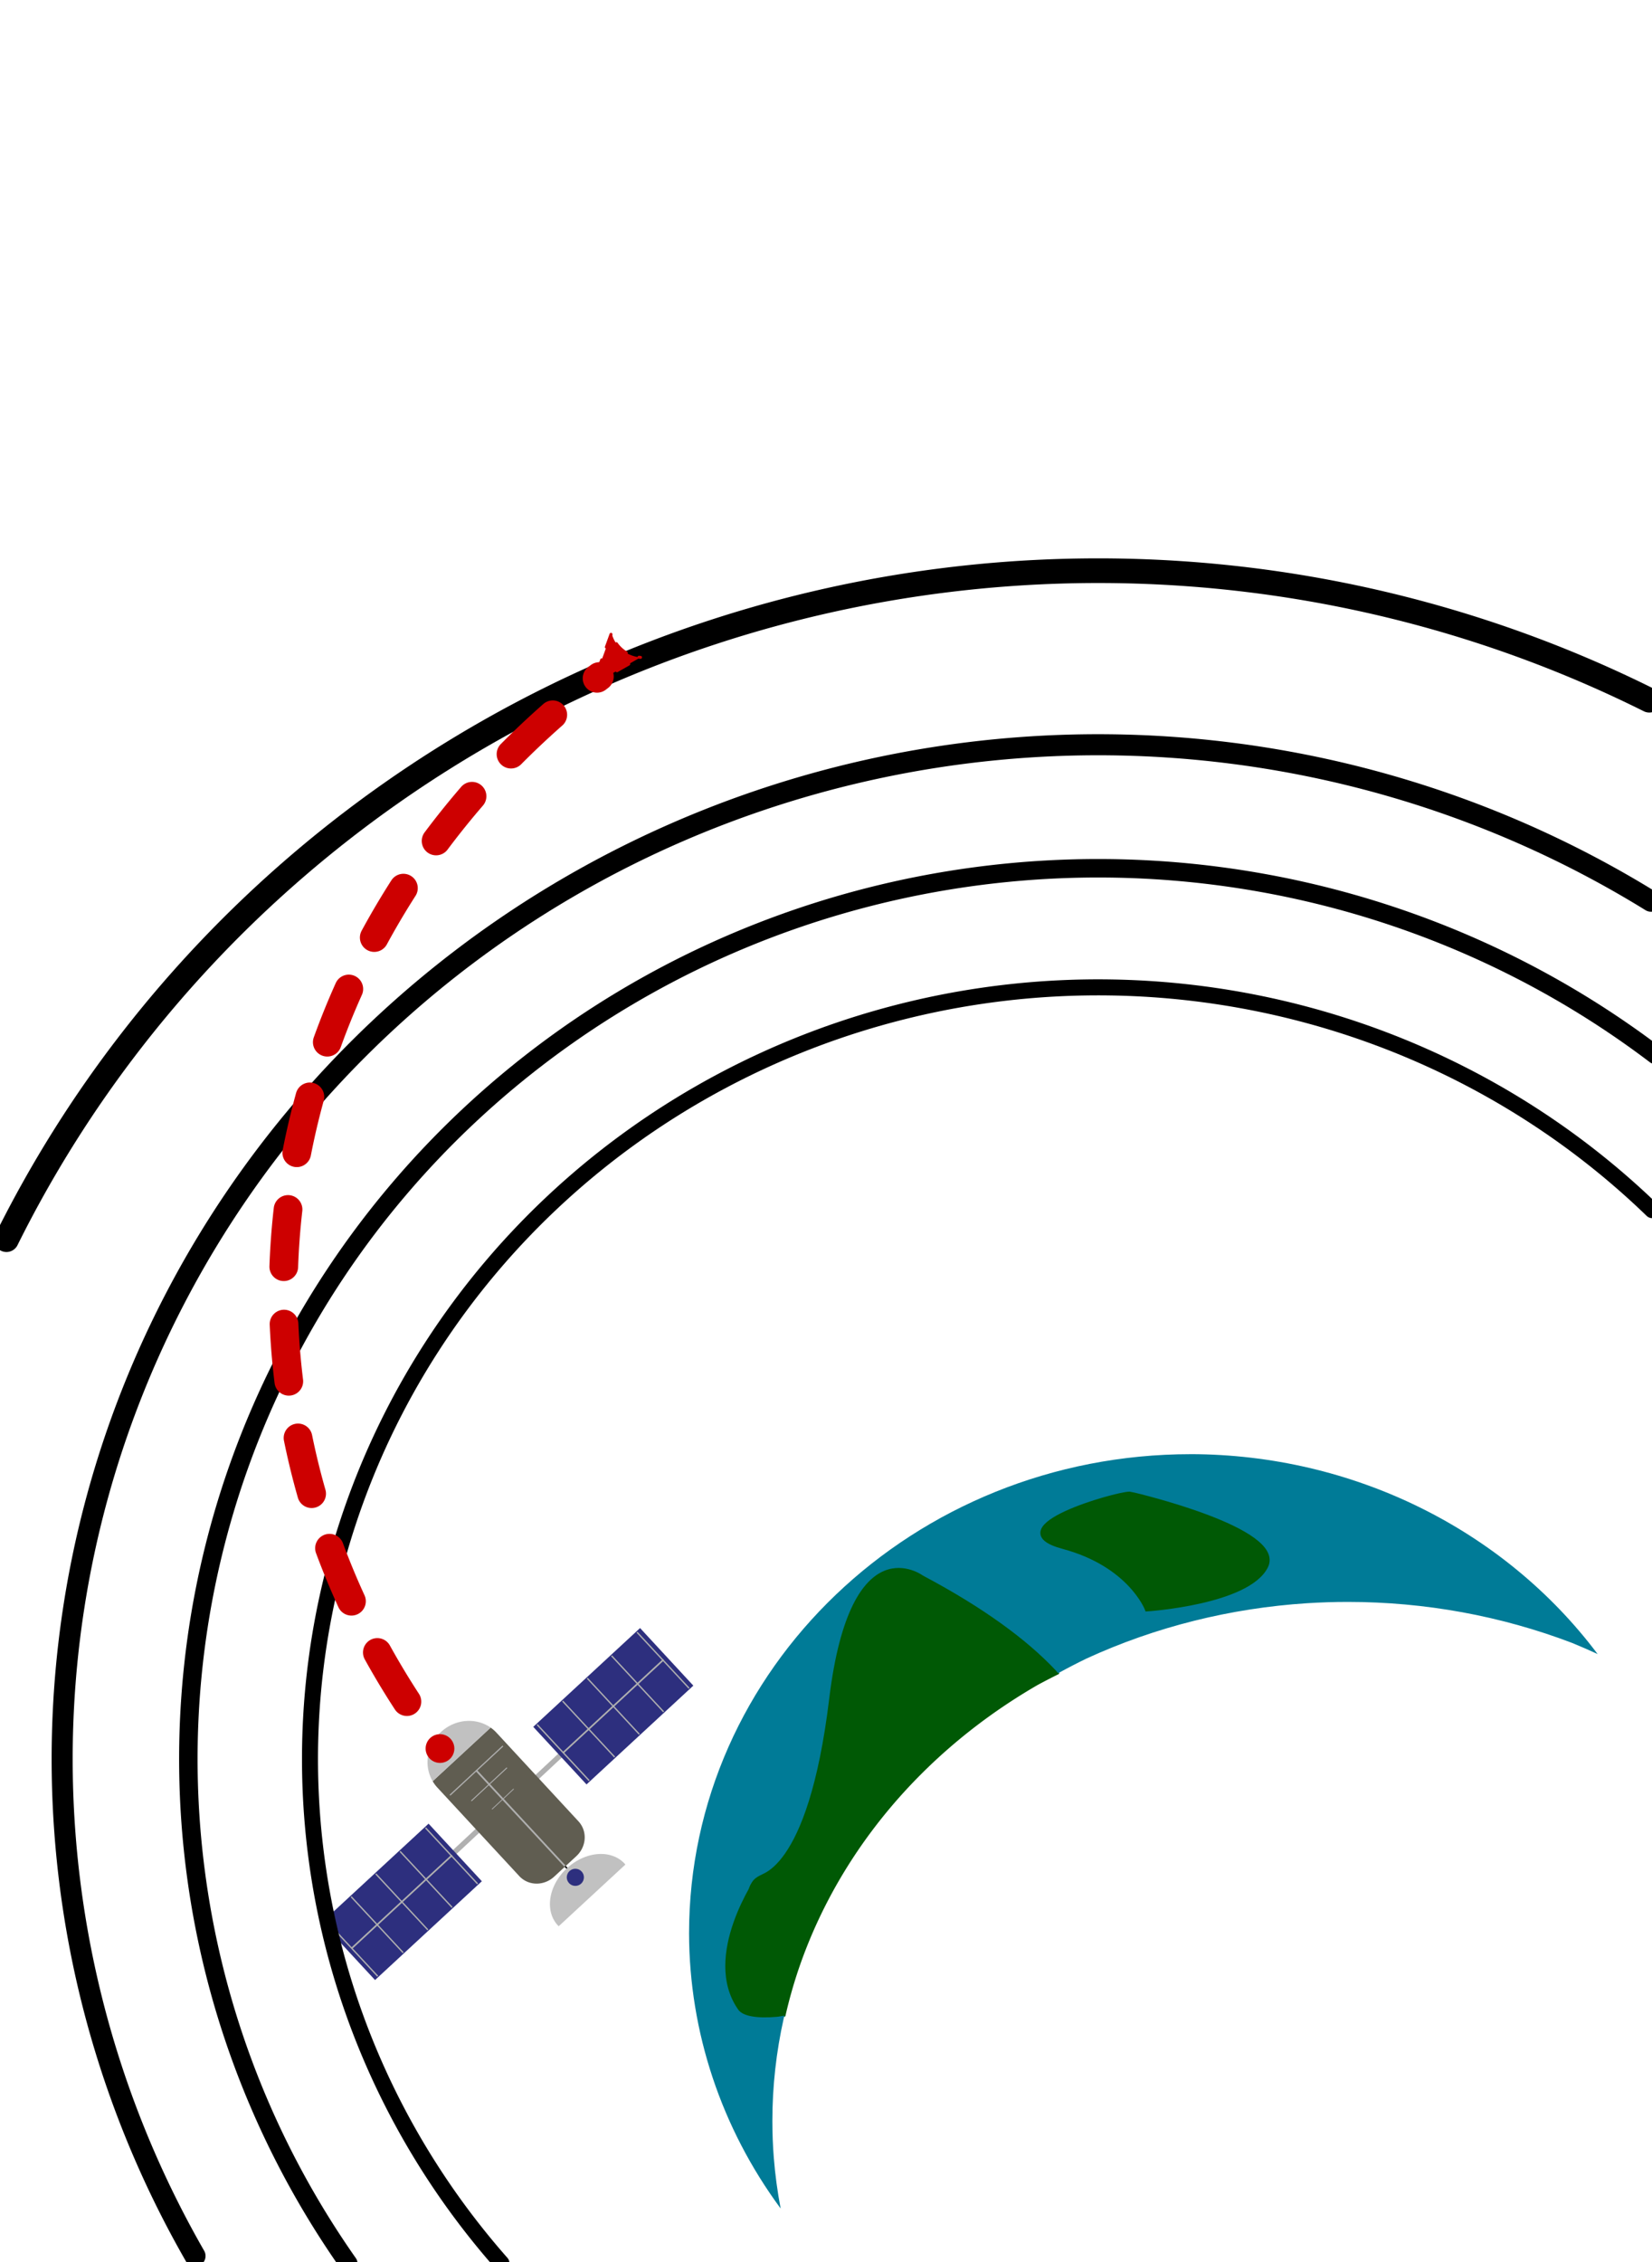 <?xml version="1.0" encoding="UTF-8" standalone="no"?>
<!-- Created with Inkscape (http://www.inkscape.org/) -->

<svg
   xmlns:dc="http://purl.org/dc/elements/1.1/"
   xmlns:cc="http://creativecommons.org/ns#"
   xmlns:rdf="http://www.w3.org/1999/02/22-rdf-syntax-ns#"
   xmlns:svg="http://www.w3.org/2000/svg"
   xmlns="http://www.w3.org/2000/svg"
   xmlns:sodipodi="http://sodipodi.sourceforge.net/DTD/sodipodi-0.dtd"
   xmlns:inkscape="http://www.inkscape.org/namespaces/inkscape"
   width="82.586mm"
   height="113.021mm"
   viewBox="0 0 82.586 113.021"
   version="1.1"
   id="svg8"
   inkscape:version="0.92.5 (2060ec1f9f, 2020-04-08)"
   sodipodi:docname="reaching_orbit.svg">
  <defs
     id="defs2">
    <marker
       inkscape:stockid="Arrow2Mend"
       orient="auto"
       refY="0.0"
       refX="0.0"
       id="Arrow2Mend"
       style="overflow:visible;"
       inkscape:isstock="true">
      <path
         id="path1417"
         style="fill-rule:evenodd;stroke-width:0.625;stroke-linejoin:round;stroke:#cd0000;stroke-opacity:1;fill:#cd0000;fill-opacity:1"
         d="M 8.719,4.034 L -2.207,0.016 L 8.719,-4.002 C 6.973,-1.63 6.983,1.616 8.719,4.034 z "
         transform="scale(0.6) rotate(180) translate(0,0)" />
    </marker>
    <marker
       inkscape:stockid="Arrow2Lend"
       orient="auto"
       refY="0.0"
       refX="0.0"
       id="Arrow2Lend"
       style="overflow:visible;"
       inkscape:isstock="true">
      <path
         id="path1411"
         style="fill-rule:evenodd;stroke-width:0.625;stroke-linejoin:round;stroke:#cd0000;stroke-opacity:1;fill:#cd0000;fill-opacity:1"
         d="M 8.719,4.034 L -2.207,0.016 L 8.719,-4.002 C 6.973,-1.63 6.983,1.616 8.719,4.034 z "
         transform="scale(1.1) rotate(180) translate(1,0)" />
    </marker>
    <marker
       inkscape:stockid="Arrow1Lend"
       orient="auto"
       refY="0.0"
       refX="0.0"
       id="Arrow1Lend"
       style="overflow:visible;"
       inkscape:isstock="true">
      <path
         id="path1393"
         d="M 0.0,0.0 L 5.0,-5.0 L -12.5,0.0 L 5.0,5.0 L 0.0,0.0 z "
         style="fill-rule:evenodd;stroke:#cd0000;stroke-width:1pt;stroke-opacity:1;fill:#cd0000;fill-opacity:1"
         transform="scale(0.8) rotate(180) translate(12.5,0)" />
    </marker>
    <inkscape:perspective
       sodipodi:type="inkscape:persp3d"
       inkscape:vp_x="0 : 56.5103 : 1"
       inkscape:vp_y="0 : 1000 : 0"
       inkscape:vp_z="82.586273 : 56.5103 : 1"
       inkscape:persp3d-origin="41.293137 : 37.673533 : 1"
       id="perspective826" />
  </defs>
  <sodipodi:namedview
     id="base"
     pagecolor="#ffffff"
     bordercolor="#666666"
     borderopacity="1.0"
     inkscape:pageopacity="0.0"
     inkscape:pageshadow="2"
     inkscape:zoom="1.4"
     inkscape:cx="147.17572"
     inkscape:cy="237.16717"
     inkscape:document-units="mm"
     inkscape:current-layer="layer3"
     showgrid="false"
     inkscape:window-width="1848"
     inkscape:window-height="1043"
     inkscape:window-x="72"
     inkscape:window-y="0"
     inkscape:window-maximized="1"
     fit-margin-top="0"
     fit-margin-left="0"
     fit-margin-right="0"
     fit-margin-bottom="0" />
  <g
     inkscape:groupmode="layer"
     id="layer2"
     inkscape:label="Layer 2"
     sodipodi:insensitive="true"
     transform="translate(-39.454,-86.845)" />
  <g
     inkscape:groupmode="layer"
     id="layer3"
     inkscape:label="Layer 3"
     transform="translate(-39.454,-86.845)">
    <g
       id="g940" />
    <g
       id="g1271"
       transform="matrix(0.162,0.175,-0.185,0.171,77.924,138.323)">
      <path
         style="fill:none;fill-opacity:1;stroke:#b0b0b0;stroke-width:1.1;stroke-linecap:butt;stroke-linejoin:miter;stroke-miterlimit:4;stroke-dasharray:none;stroke-opacity:1"
         d="m 81.766,127.282 0.034,7.36"
         id="path842-3-6-5-3-5-1"
         inkscape:connector-curvature="0"
         transform="translate(1.25e-6,1.2708333e-6)" />
      <rect
         style="opacity:1;vector-effect:none;fill:#2d2f7e;fill-opacity:1;fill-rule:nonzero;stroke:none;stroke-width:2.563;stroke-linecap:round;stroke-linejoin:round;stroke-miterlimit:4;stroke-dasharray:none;stroke-dashoffset:0;stroke-opacity:1;paint-order:fill markers stroke"
         id="rect1265"
         width="16.437"
         height="28.865"
         x="73.531"
         y="99.373"
         ry="0"
         transform="translate(1.25e-6,1.2708333e-6)" />
      <path
         style="fill:none;fill-opacity:1;stroke:#b0b0b0;stroke-width:0.265px;stroke-linecap:butt;stroke-linejoin:miter;stroke-opacity:1"
         d="m 73.732,113.822 16.036,-0.033"
         id="path842"
         inkscape:connector-curvature="0"
         transform="translate(1.25e-6,1.2708333e-6)" />
      <path
         style="fill:none;fill-opacity:1;stroke:#b0b0b0;stroke-width:0.265px;stroke-linecap:butt;stroke-linejoin:miter;stroke-opacity:1"
         d="m 73.732,100.38 16.036,-0.033"
         id="path842-3"
         inkscape:connector-curvature="0"
         transform="translate(1.25e-6,1.2708333e-6)" />
      <path
         style="fill:none;fill-opacity:1;stroke:#b0b0b0;stroke-width:0.265px;stroke-linecap:butt;stroke-linejoin:miter;stroke-opacity:1"
         d="m 73.732,127.368 16.036,-0.033"
         id="path842-3-6"
         inkscape:connector-curvature="0"
         transform="translate(1.25e-6,1.2708333e-6)" />
      <path
         style="fill:none;fill-opacity:1;stroke:#b0b0b0;stroke-width:0.265px;stroke-linecap:butt;stroke-linejoin:miter;stroke-opacity:1"
         d="m 73.732,120.489 16.036,-0.033"
         id="path842-3-6-5"
         inkscape:connector-curvature="0"
         transform="translate(1.25e-6,1.2708333e-6)" />
      <path
         style="fill:none;fill-opacity:1;stroke:#b0b0b0;stroke-width:0.265px;stroke-linecap:butt;stroke-linejoin:miter;stroke-opacity:1"
         d="m 73.732,107.26 16.036,-0.033"
         id="path842-3-6-5-3"
         inkscape:connector-curvature="0"
         transform="translate(1.25e-6,1.2708333e-6)" />
      <path
         style="fill:none;fill-opacity:1;stroke:#b0b0b0;stroke-width:0.342px;stroke-linecap:butt;stroke-linejoin:miter;stroke-opacity:1"
         d="m 81.733,100.222 0.033,27.061"
         id="path842-3-6-5-3-5"
         inkscape:connector-curvature="0"
         transform="translate(1.25e-6,1.2708333e-6)" />
      <path
         style="fill:none;fill-opacity:1;stroke:#b0b0b0;stroke-width:1.1;stroke-linecap:butt;stroke-linejoin:miter;stroke-miterlimit:4;stroke-dasharray:none;stroke-opacity:1"
         d="m 81.582,149.771 0.034,7.36"
         id="path842-3-6-5-3-5-1-8"
         inkscape:connector-curvature="0"
         transform="translate(1.25e-6,1.2708333e-6)" />
      <path
         inkscape:connector-curvature="0"
         id="path1237"
         d="m 99.423,142.38 h 1.704"
         style="fill:none;stroke:#000000;stroke-width:0.295px;stroke-linecap:butt;stroke-linejoin:miter;stroke-opacity:1"
         transform="translate(1.25e-6,1.2708333e-6)" />
      <path
         id="path1041"
         d="m 69.188,134.38 a 8,8 0 0 0 -1.604,0.163 v 15.666 a 8,8 0 0 0 1.604,0.171 8,8 0 0 0 0.133,-0.005 c 0.031,5.3e-4 0.061,0.005 0.092,0.005 h 25.128 c 0.311,0 0.612,-0.037 0.907,-0.09 2.339,-0.426 4.105,-2.456 4.105,-4.922 v -5.976 c 0,-2.466 -1.766,-4.496 -4.105,-4.921 -0.295,-0.054 -0.596,-0.091 -0.907,-0.091 H 69.413 c -0.038,0 -0.075,0.005 -0.113,0.006 a 8,8 0 0 0 -0.112,-0.006 z"
         style="opacity:1;vector-effect:none;fill:#605d51;fill-opacity:1;fill-rule:nonzero;stroke:none;stroke-width:1.919;stroke-linecap:round;stroke-linejoin:round;stroke-miterlimit:4;stroke-dasharray:none;stroke-dashoffset:0;stroke-opacity:1;paint-order:fill markers stroke"
         inkscape:connector-curvature="0"
         transform="translate(1.25e-6,1.2708333e-6)" />
      <path
         id="path1039"
         d="m 67.585,134.543 a 8,8 0 0 0 -6.397,7.837 8,8 0 0 0 6.397,7.829 z"
         style="opacity:1;vector-effect:none;fill:#c1c1c1;fill-opacity:1;fill-rule:nonzero;stroke:none;stroke-width:1.919;stroke-linecap:round;stroke-linejoin:round;stroke-miterlimit:4;stroke-dasharray:none;stroke-dashoffset:0;stroke-opacity:1;paint-order:fill markers stroke"
         inkscape:connector-curvature="0"
         transform="translate(1.25e-6,1.2708333e-6)" />
      <path
         style="fill:none;fill-opacity:1;stroke:#b0b0b0;stroke-width:0.344px;stroke-linecap:butt;stroke-linejoin:miter;stroke-opacity:1"
         d="m 72.079,142.413 27.344,-0.033"
         id="path842-3-6-5-3-5-3"
         inkscape:connector-curvature="0"
         transform="translate(1.25e-6,1.2708333e-6)" />
      <path
         style="fill:none;fill-opacity:1;stroke:#b0b0b0;stroke-width:0.249px;stroke-linecap:butt;stroke-linejoin:miter;stroke-opacity:1"
         d="m 72.162,135.236 0.033,14.337"
         id="path842-3-6-5-3-5-6"
         inkscape:connector-curvature="0"
         transform="translate(1.25e-6,1.2708333e-6)" />
      <path
         style="fill:none;fill-opacity:1;stroke:#b0b0b0;stroke-width:0.205px;stroke-linecap:butt;stroke-linejoin:miter;stroke-opacity:1"
         d="m 76.083,137.574 0.033,9.658"
         id="path842-3-6-5-3-5-6-0"
         inkscape:connector-curvature="0"
         transform="translate(1.25e-6,1.2708333e-6)" />
      <path
         style="fill:none;fill-opacity:1;stroke:#b0b0b0;stroke-width:0.16px;stroke-linecap:butt;stroke-linejoin:miter;stroke-opacity:1"
         d="m 80.3,139.441 0.033,5.9"
         id="path842-3-6-5-3-5-6-0-2"
         inkscape:connector-curvature="0"
         transform="translate(1.25e-6,1.2708333e-6)" />
      <path
         inkscape:connector-curvature="0"
         id="path1019"
         d="m 107.828,133.376 a 7.484,9.02 0 0 0 -0.267,-0.016 7.484,9.02 0 0 0 -7.483,9.02 7.484,9.02 0 0 0 7.483,9.021 7.484,9.02 0 0 0 0.267,-0.011 z"
         style="opacity:1;vector-effect:none;fill:#c1c1c1;fill-opacity:1;fill-rule:nonzero;stroke:none;stroke-width:1.9;stroke-linecap:round;stroke-linejoin:round;stroke-miterlimit:4;stroke-dasharray:none;stroke-dashoffset:0;stroke-opacity:1;paint-order:fill markers stroke"
         transform="translate(1.25e-6,1.2708333e-6)" />
      <ellipse
         ry="1.701"
         rx="1.795"
         cy="142.38"
         cx="102.671"
         id="path1229"
         style="opacity:1;vector-effect:none;fill:#2d2f7e;fill-opacity:1;fill-rule:nonzero;stroke:none;stroke-width:1.9;stroke-linecap:round;stroke-linejoin:round;stroke-miterlimit:4;stroke-dasharray:none;stroke-dashoffset:0;stroke-opacity:1;paint-order:fill markers stroke"
         transform="translate(1.25e-6,1.2708333e-6)" />
      <g
         id="g940-6"
         transform="translate(-1.2698568e-6,57.15)">
        <rect
           style="opacity:1;vector-effect:none;fill:#2d2f7e;fill-opacity:1;fill-rule:nonzero;stroke:none;stroke-width:2.563;stroke-linecap:round;stroke-linejoin:round;stroke-miterlimit:4;stroke-dasharray:none;stroke-dashoffset:0;stroke-opacity:1;paint-order:fill markers stroke"
           id="rect1265-2"
           width="16.437"
           height="28.865"
           x="73.531"
           y="99.373"
           ry="0" />
        <path
           style="fill:none;fill-opacity:1;stroke:#b0b0b0;stroke-width:0.265px;stroke-linecap:butt;stroke-linejoin:miter;stroke-opacity:1"
           d="m 73.732,113.822 16.036,-0.033"
           id="path842-9"
           inkscape:connector-curvature="0" />
        <path
           style="fill:none;fill-opacity:1;stroke:#b0b0b0;stroke-width:0.265px;stroke-linecap:butt;stroke-linejoin:miter;stroke-opacity:1"
           d="m 73.732,100.38 16.036,-0.033"
           id="path842-3-1"
           inkscape:connector-curvature="0" />
        <path
           style="fill:none;fill-opacity:1;stroke:#b0b0b0;stroke-width:0.265px;stroke-linecap:butt;stroke-linejoin:miter;stroke-opacity:1"
           d="m 73.732,127.368 16.036,-0.033"
           id="path842-3-6-2"
           inkscape:connector-curvature="0" />
        <path
           style="fill:none;fill-opacity:1;stroke:#b0b0b0;stroke-width:0.265px;stroke-linecap:butt;stroke-linejoin:miter;stroke-opacity:1"
           d="m 73.732,120.489 16.036,-0.033"
           id="path842-3-6-5-7"
           inkscape:connector-curvature="0" />
        <path
           style="fill:none;fill-opacity:1;stroke:#b0b0b0;stroke-width:0.265px;stroke-linecap:butt;stroke-linejoin:miter;stroke-opacity:1"
           d="m 73.732,107.26 16.036,-0.033"
           id="path842-3-6-5-3-0"
           inkscape:connector-curvature="0" />
        <path
           style="fill:none;fill-opacity:1;stroke:#b0b0b0;stroke-width:0.342px;stroke-linecap:butt;stroke-linejoin:miter;stroke-opacity:1"
           d="m 81.733,100.222 0.033,27.061"
           id="path842-3-6-5-3-5-9"
           inkscape:connector-curvature="0" />
      </g>
    </g>
    <g
       id="g1300"
       transform="translate(1.701,24.946)">
      <path
         transform="matrix(0.265,0,0,0.265,39.454,86.845)"
         id="path1293"
         d="m 193.195,221.324 c -0.172,-0.189 -0.293,-0.374 -0.471,-0.562 -1.369,-1.452 -2.904,-2.914 -4.615,-4.387 -1.711,-1.472 -3.598,-2.954 -5.672,-4.443 -2.074,-1.49 -4.334,-2.988 -6.789,-4.492 -2.455,-1.504 -5.106,-3.014 -7.963,-4.529 0,0 -0.852,-0.63 -2.193,-1.057 -0.671,-0.213 -1.464,-0.375 -2.334,-0.381 -0.87,-0.006 -1.818,0.144 -2.797,0.555 -0.979,0.41 -1.988,1.081 -2.984,2.117 -0.996,1.036 -1.979,2.436 -2.902,4.307 -0.923,1.87 -1.787,4.209 -2.547,7.123 -0.76,2.914 -1.415,6.403 -1.92,10.57 -0.505,4.167 -1.097,7.812 -1.746,11.002 -0.649,3.19 -1.356,5.926 -2.09,8.27 -0.734,2.344 -1.494,4.296 -2.254,5.924 -0.76,1.628 -1.518,2.931 -2.244,3.973 -0.726,1.042 -1.421,1.822 -2.055,2.408 -0.633,0.586 -1.204,0.978 -1.686,1.238 -0.963,0.521 -1.562,0.52 -1.562,0.52 0,0 -0.663,0.947 -1.547,2.525 -0.884,1.578 -1.989,3.789 -2.873,6.314 -0.442,1.263 -0.829,2.603 -1.105,3.984 -0.276,1.381 -0.441,2.802 -0.441,4.223 0,1.421 0.166,2.842 0.553,4.223 0.387,1.381 0.995,2.722 1.879,3.984 0.221,0.316 0.55,0.58 0.98,0.793 0.43,0.213 0.961,0.374 1.58,0.486 1.239,0.225 2.836,0.252 4.715,0.094 0.428,-0.036 1.001,-0.177 1.457,-0.232 a 108.571,97.857 0 0 1 2.566,-9.057 108.571,97.857 0 0 1 3.721,-9.188 108.571,97.857 0 0 1 4.721,-8.809 108.571,97.857 0 0 1 5.672,-8.34 108.571,97.857 0 0 1 6.568,-7.787 108.571,97.857 0 0 1 7.396,-7.156 108.571,97.857 0 0 1 8.154,-6.455 108.571,97.857 0 0 1 8.828,-5.689 108.571,97.857 0 0 1 4,-2.068 z"
         style="opacity:1;vector-effect:none;fill:#005905;fill-opacity:1;fill-rule:nonzero;stroke:#005905;stroke-width:0.378;stroke-linecap:round;stroke-linejoin:round;stroke-miterlimit:4;stroke-dasharray:none;stroke-dashoffset:0;stroke-opacity:1;paint-order:fill markers stroke"
         inkscape:connector-curvature="0" />
      <path
         sodipodi:nodetypes="ccccccccccsccscccccsccsccsscscccsccccccccccccccc"
         inkscape:connector-curvature="0"
         transform="matrix(0.265,0,0,0.265,39.454,86.845)"
         id="path1273"
         d="m 218.213,180.021 c -52.27,1.4e-4 -94.643,40.455 -94.643,90.357 0.041,18.569 6.074,36.676 17.277,51.855 -0.605,-3.171 -1.036,-6.367 -1.291,-9.576 -0.181,-2.304 -0.272,-4.612 -0.271,-6.922 1.8e-4,-3.263 0.181,-6.523 0.543,-9.77 0.361,-3.246 0.902,-6.474 1.621,-9.672 0.039,-0.141 0.079,-0.281 0.119,-0.422 -0.456,0.055 -1.029,0.196 -1.457,0.232 -1.879,0.158 -3.476,0.131 -4.715,-0.094 -0.62,-0.112 -1.15,-0.274 -1.58,-0.486 -0.43,-0.213 -0.759,-0.477 -0.98,-0.793 -0.884,-1.263 -1.492,-2.603 -1.879,-3.984 -0.387,-1.381 -0.553,-2.802 -0.553,-4.223 0,-1.421 0.165,-2.842 0.441,-4.223 0.276,-1.381 0.664,-2.722 1.105,-3.984 0.884,-2.525 1.989,-4.736 2.873,-6.314 0.721,-2.154 1.818,-2.362 3.109,-3.045 0.481,-0.26 1.052,-0.652 1.686,-1.238 0.633,-0.586 1.329,-1.366 2.055,-2.408 0.726,-1.042 1.485,-2.345 2.244,-3.973 0.76,-1.628 1.52,-3.58 2.254,-5.924 0.734,-2.344 1.441,-5.079 2.09,-8.27 0.649,-3.19 1.241,-6.835 1.746,-11.002 0.505,-4.167 1.16,-7.656 1.92,-10.57 0.76,-2.914 1.624,-5.253 2.547,-7.123 0.923,-1.87 1.906,-3.271 2.902,-4.307 0.996,-1.036 2.006,-1.707 2.984,-2.117 0.979,-0.41 1.927,-0.561 2.797,-0.555 0.87,0.006 1.663,0.168 2.334,0.381 1.342,0.426 2.193,1.057 2.193,1.057 2.857,1.515 5.508,3.025 7.963,4.529 2.455,1.504 4.716,3.003 6.789,4.492 2.074,1.49 3.96,2.971 5.672,4.443 1.711,1.472 3.246,2.935 4.615,4.387 0.178,0.189 0.298,0.374 0.471,0.562 1.775,-0.98 3.58,-1.913 5.414,-2.799 3.225,-1.48 6.531,-2.814 9.904,-3.996 3.374,-1.182 6.812,-2.211 10.301,-3.084 3.487,-0.873 7.021,-1.588 10.588,-2.143 3.567,-0.555 7.163,-0.949 10.773,-1.18 2.556,-0.163 5.117,-0.244 7.68,-0.244 3.62,-2.2e-4 7.238,0.163 10.84,0.488 3.602,0.325 7.183,0.813 10.73,1.461 3.548,0.649 7.057,1.457 10.516,2.422 3.458,0.964 6.861,2.083 10.195,3.354 1.63,0.665 3.241,1.367 4.832,2.104 -17.747,-23.617 -46.311,-37.641 -76.756,-37.686 z"
         style="opacity:1;vector-effect:none;fill:#007b97;fill-opacity:1;fill-rule:nonzero;stroke:none;stroke-width:4.157;stroke-linecap:round;stroke-linejoin:round;stroke-miterlimit:4;stroke-dasharray:none;stroke-dashoffset:0;stroke-opacity:1;paint-order:fill markers stroke" />
      <path
         inkscape:connector-curvature="0"
         id="path1295"
         d="m 94.214,136.555 c -0.661,0 -6.662,1.701 -3.307,2.599 3.355,0.898 4.205,3.118 4.205,3.118 0,0 5.008,-0.331 5.906,-2.126 0.898,-1.795 -6.567,-3.544 -6.567,-3.544 z"
         style="fill:#005905;fill-opacity:1;stroke:#005905;stroke-width:0.265px;stroke-linecap:butt;stroke-linejoin:miter;stroke-opacity:1" />
    </g>
    <path
       style="opacity:1;vector-effect:none;fill:none;fill-opacity:1;fill-rule:nonzero;stroke:#000000;stroke-width:0.8;stroke-linecap:round;stroke-linejoin:round;stroke-miterlimit:4;stroke-dasharray:none;stroke-dashoffset:0;stroke-opacity:1;paint-order:fill markers stroke"
       id="path1315"
       sodipodi:type="arc"
       sodipodi:cx="94.354767"
       sodipodi:cy="174.72768"
       sodipodi:rx="39.404018"
       sodipodi:ry="38.55357"
       sodipodi:start="2.4296485"
       sodipodi:end="5.4918529"
       sodipodi:open="true"
       d="m 64.522,199.915 a 39.404,38.554 0 0 1 2.926,-53.353 39.404,38.554 0 0 1 54.604,0.743" />
    <path
       style="opacity:1;vector-effect:none;fill:none;fill-opacity:1;fill-rule:nonzero;stroke:#000000;stroke-width:0.923;stroke-linecap:round;stroke-linejoin:round;stroke-miterlimit:4;stroke-dasharray:none;stroke-dashoffset:0;stroke-opacity:1;paint-order:fill markers stroke"
       id="path1315-9"
       sodipodi:type="arc"
       sodipodi:cx="94.354767"
       sodipodi:cy="174.72768"
       sodipodi:rx="45.484409"
       sodipodi:ry="44.502728"
       sodipodi:start="2.5396246"
       sodipodi:end="5.3715012"
       sodipodi:open="true"
       d="m 56.865,199.928 a 45.484,44.503 0 0 1 6.259,-57.555 45.484,44.503 0 0 1 59.086,-2.827" />
    <path
       style="opacity:1;vector-effect:none;fill:none;fill-opacity:1;fill-rule:nonzero;stroke:#000000;stroke-width:1.052;stroke-linecap:round;stroke-linejoin:round;stroke-miterlimit:4;stroke-dasharray:none;stroke-dashoffset:0;stroke-opacity:1;paint-order:fill markers stroke"
       id="path1315-9-2"
       sodipodi:type="arc"
       sodipodi:cx="94.354767"
       sodipodi:cy="174.72768"
       sodipodi:rx="51.793137"
       sodipodi:ry="50.675293"
       sodipodi:start="2.629584"
       sodipodi:end="5.2752443"
       sodipodi:open="true"
       d="m 49.203,199.555 a 51.793,50.675 0 0 1 9.471,-61.559 51.793,50.675 0 0 1 63.317,-6.126" />
    <path
       style="opacity:1;vector-effect:none;fill:none;fill-opacity:1;fill-rule:nonzero;stroke:#000000;stroke-width:1.232;stroke-linecap:round;stroke-linejoin:round;stroke-miterlimit:4;stroke-dasharray:none;stroke-dashoffset:0;stroke-opacity:1;paint-order:fill markers stroke"
       id="path1315-9-2-0"
       sodipodi:type="arc"
       sodipodi:cx="94.354767"
       sodipodi:cy="174.72768"
       sodipodi:rx="60.679859"
       sodipodi:ry="59.370216"
       sodipodi:start="3.5939073"
       sodipodi:end="5.183637"
       sodipodi:open="true"
       d="m 39.777,148.78 a 60.68,59.37 0 0 1 35.282,-30.341 60.68,59.37 0 0 1 46.845,3.389" />
    <path
       style="opacity:1;vector-effect:none;fill:none;fill-opacity:1;fill-rule:nonzero;stroke:#cd0000;stroke-width:1.434;stroke-linecap:round;stroke-linejoin:round;stroke-miterlimit:4;stroke-dasharray:2.868,2.868;stroke-dashoffset:14.338;stroke-opacity:1;marker-end:url(#Arrow2Mend);paint-order:fill markers stroke"
       id="path1315-9-23"
       sodipodi:type="arc"
       sodipodi:cx="98.170647"
       sodipodi:cy="151.40279"
       sodipodi:rx="44.55238"
       sodipodi:ry="40.265156"
       sodipodi:start="2.5396246"
       sodipodi:end="4.0108685"
       sodipodi:open="true"
       d="m 61.45,174.204 a 44.552,40.265 0 0 1 7.968,-53.558" />
    <path
       style="opacity:1;vector-effect:none;fill:#cd0000;fill-opacity:1;fill-rule:nonzero;stroke:none;stroke-width:0.547;stroke-linecap:round;stroke-linejoin:round;stroke-miterlimit:4;stroke-dasharray:1.094, 1.094;stroke-dashoffset:54.189;stroke-opacity:1;paint-order:fill markers stroke"
       d="m 172.501,103.917 a 1.853,1.11 0 0 0 -1.853,1.11 1.853,1.11 0 0 0 0.006,0.086 v 1.134 h -0.009 v 1.308 h -0.006 v 4.209 h 0.99 v -3.565 a 1.853,1.11 0 0 1 0.016,-0.006 1.853,1.11 0 0 1 0.169,-0.045 1.853,1.11 0 0 1 0.176,-0.035 1.853,1.11 0 0 1 0.181,-0.024 1.853,1.11 0 0 1 0.184,-0.013 1.853,1.11 0 0 1 0.131,-0.003 1.853,1.11 0 0 1 0.185,0.006 1.853,1.11 0 0 1 0.183,0.017 1.853,1.11 0 0 1 0.179,0.028 1.853,1.11 0 0 1 0.174,0.038 1.853,1.11 0 0 1 0.167,0.048 1.853,1.11 0 0 1 0.158,0.058 1.853,1.11 0 0 1 0.147,0.067 1.853,1.11 0 0 1 0.135,0.076 1.853,1.11 0 0 1 0.122,0.083 1.853,1.11 0 0 1 0.108,0.09 1.853,1.11 0 0 1 0.092,0.096 1.853,1.11 0 0 1 0.076,0.101 1.853,1.11 0 0 1 0.058,0.105 1.853,1.11 0 0 1 0.041,0.108 1.853,1.11 0 0 1 0.022,0.11 1.853,1.11 0 0 1 0.004,0.079 1.853,1.11 0 0 1 -0.009,0.111 1.853,1.11 0 0 1 -0.005,0.018 1.853,1.11 0 0 0 1.837,0.981 1.853,1.11 0 0 0 1.853,-1.11 1.853,1.11 0 0 0 -0.006,-0.086 v -1.134 h 0.009 v -2.816 a 1.853,1.11 0 0 1 -0.026,0.101 1.853,1.11 0 0 1 -0.046,0.107 1.853,1.11 0 0 1 -0.063,0.104 1.853,1.11 0 0 1 -0.081,0.1 1.853,1.11 0 0 1 -0.097,0.095 1.853,1.11 0 0 1 -0.112,0.088 1.853,1.11 0 0 1 -0.126,0.081 1.853,1.11 0 0 1 -0.139,0.073 1.853,1.11 0 0 1 -0.151,0.064 1.853,1.11 0 0 1 -0.161,0.055 1.853,1.11 0 0 1 -0.169,0.045 1.853,1.11 0 0 1 -0.176,0.035 1.853,1.11 0 0 1 -0.181,0.024 1.853,1.11 0 0 1 -0.184,0.013 1.853,1.11 0 0 1 -0.131,0.003 1.853,1.11 0 0 1 -0.185,-0.006 1.853,1.11 0 0 1 -0.183,-0.017 1.853,1.11 0 0 1 -0.179,-0.028 1.853,1.11 0 0 1 -0.174,-0.038 1.853,1.11 0 0 1 -0.167,-0.048 1.853,1.11 0 0 1 -0.158,-0.058 1.853,1.11 0 0 1 -0.147,-0.067 1.853,1.11 0 0 1 -0.135,-0.076 1.853,1.11 0 0 1 -0.122,-0.083 1.853,1.11 0 0 1 -0.108,-0.09 1.853,1.11 0 0 1 -0.092,-0.096 1.853,1.11 0 0 1 -0.076,-0.101 1.853,1.11 0 0 1 -0.058,-0.105 1.853,1.11 0 0 1 -0.041,-0.108 1.853,1.11 0 0 1 -0.022,-0.11 1.853,1.11 0 0 1 -0.005,-0.079 1.853,1.11 0 0 1 0.009,-0.111 1.853,1.11 0 0 1 0.005,-0.018 1.853,1.11 0 0 0 -1.837,-0.981 z"
       id="rect1658"
       inkscape:connector-curvature="0" />
  </g>
</svg>
